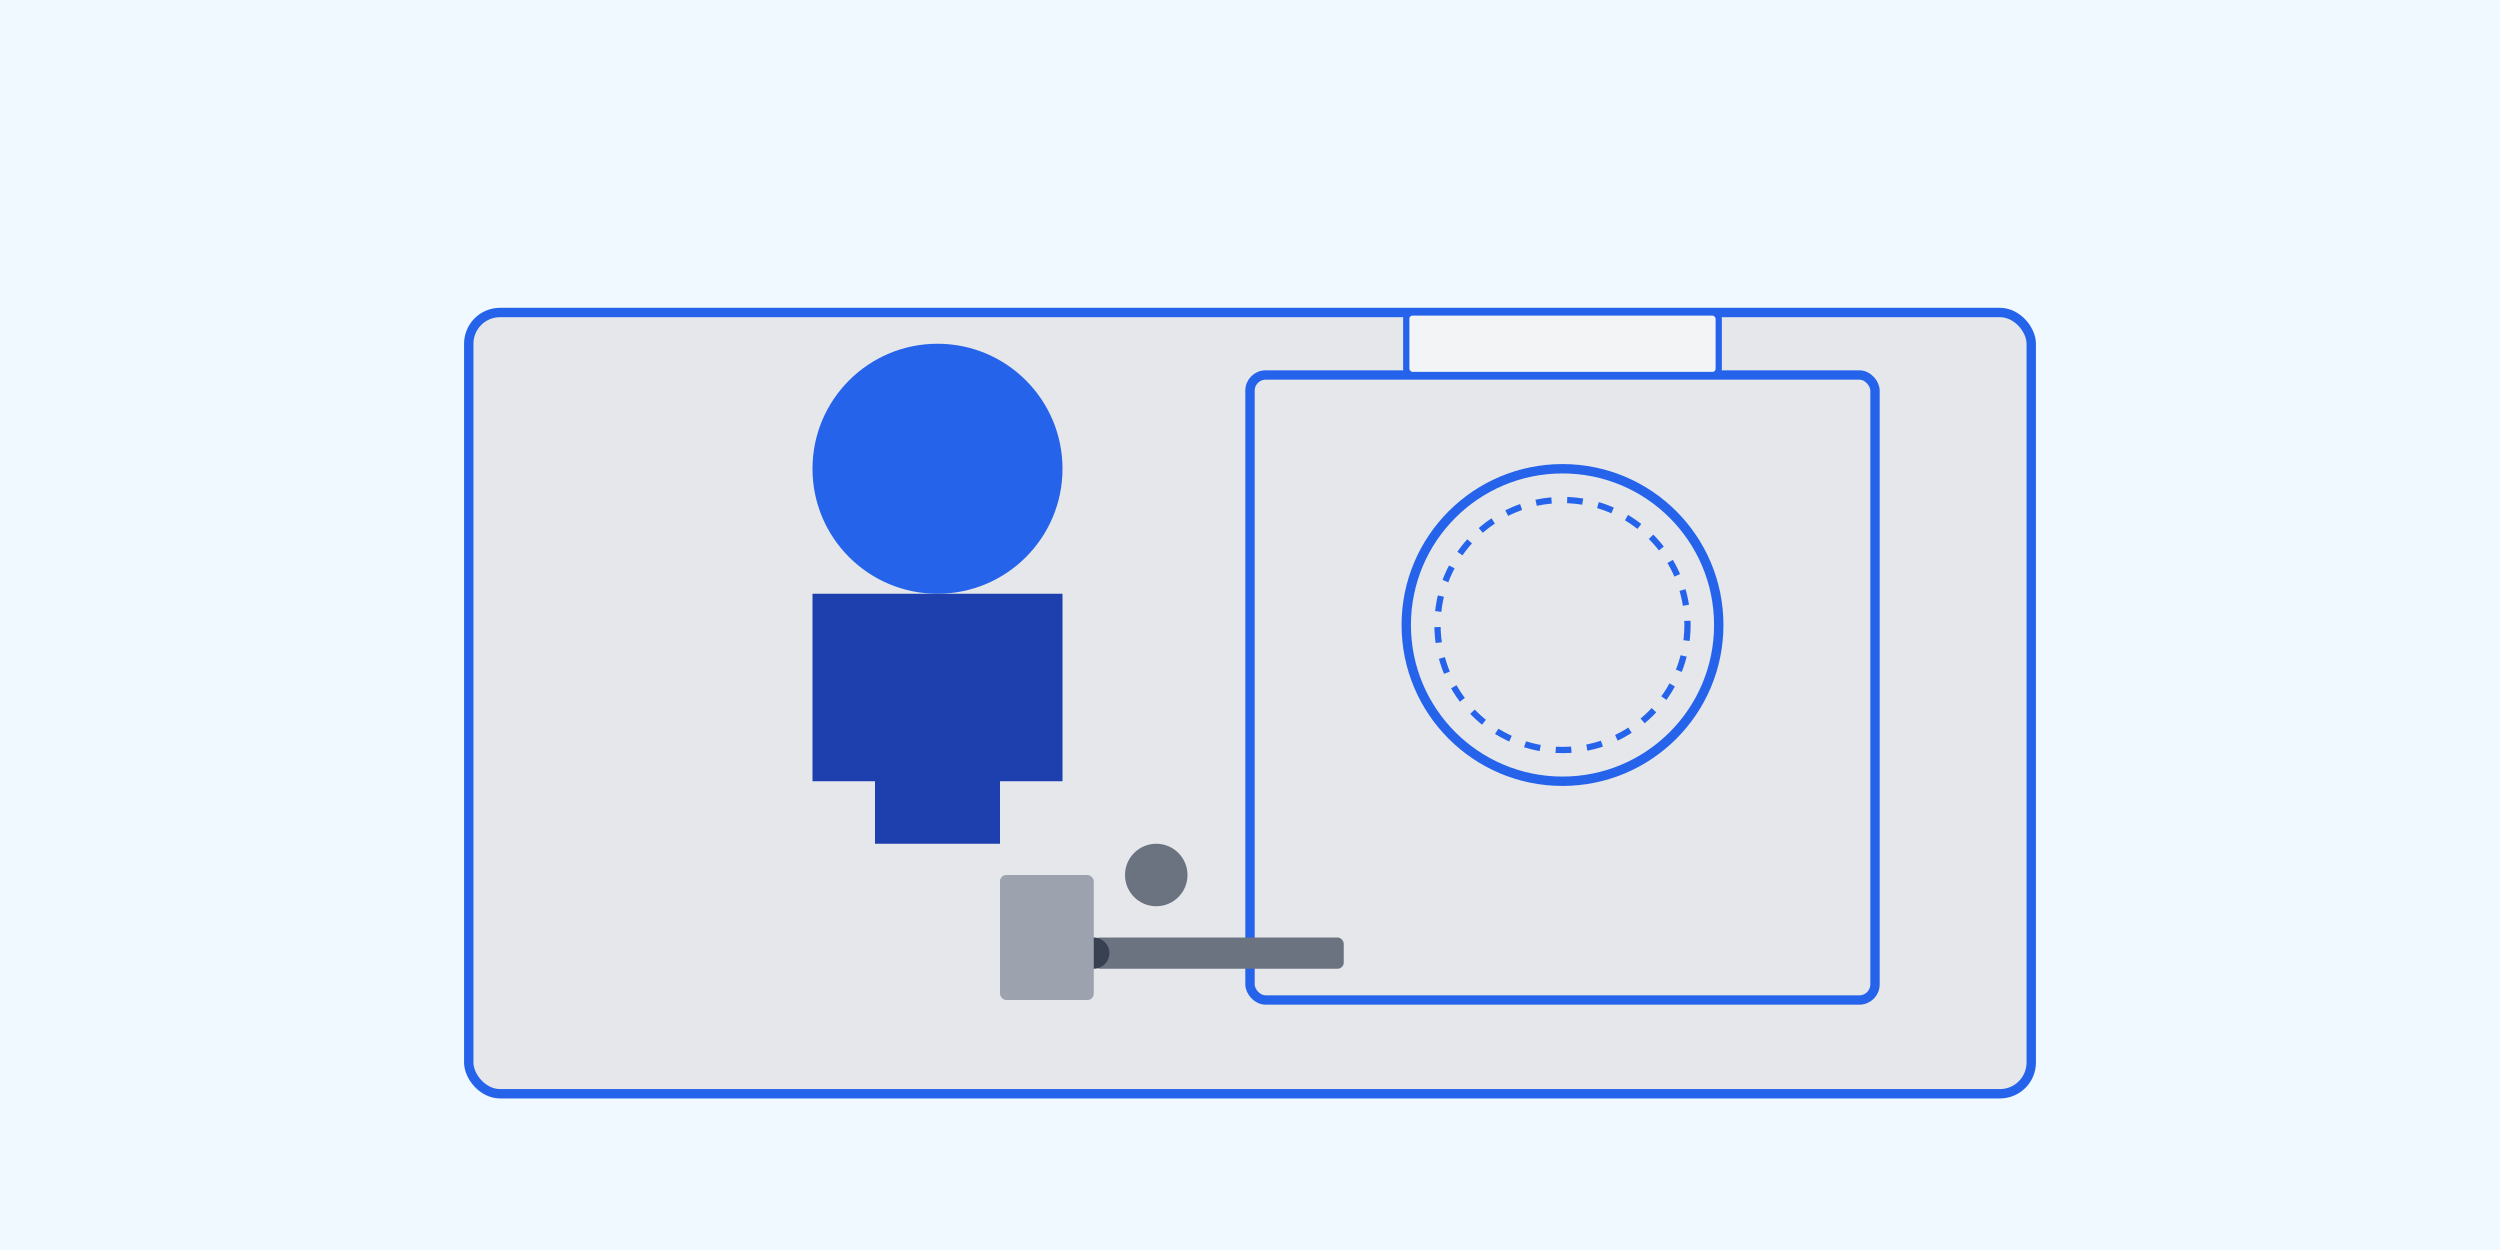 <svg xmlns="http://www.w3.org/2000/svg" width="800" height="400" viewBox="0 0 800 400">
  <!-- Arka plan -->
  <rect width="800" height="400" fill="#f0f9ff" />
  
  <!-- Tamir esnası görseli -->
  <rect x="150" y="100" width="500" height="250" rx="10" fill="#e5e7eb" stroke="#2563eb" stroke-width="3" />
  
  <!-- Teknisyen -->
  <circle cx="300" cy="150" r="40" fill="#2563eb" />
  <rect x="280" y="190" width="40" height="80" fill="#1e40af" />
  <rect x="260" y="190" width="20" height="60" fill="#1e40af" />
  <rect x="320" y="190" width="20" height="60" fill="#1e40af" />
  
  <!-- Tamir edilen çamaşır makinesi -->
  <rect x="400" y="120" width="200" height="200" rx="5" fill="#e5e7eb" stroke="#2563eb" stroke-width="3" />
  <circle cx="500" cy="200" r="50" fill="none" stroke="#2563eb" stroke-width="3" />
  <circle cx="500" cy="200" r="40" fill="none" stroke="#2563eb" stroke-width="2" stroke-dasharray="5,5" />
  <rect x="450" y="100" width="100" height="20" rx="2" fill="#f3f4f6" stroke="#2563eb" stroke-width="2" />
  
  <!-- Tamir aletleri -->
  <rect x="350" y="300" width="80" height="10" rx="2" fill="#6b7280" />
  <circle cx="350" cy="305" r="5" fill="#374151" />
  <rect x="320" y="280" width="30" height="40" rx="2" fill="#9ca3af" />
  <circle cx="370" cy="280" r="10" fill="#6b7280" />
</svg> 